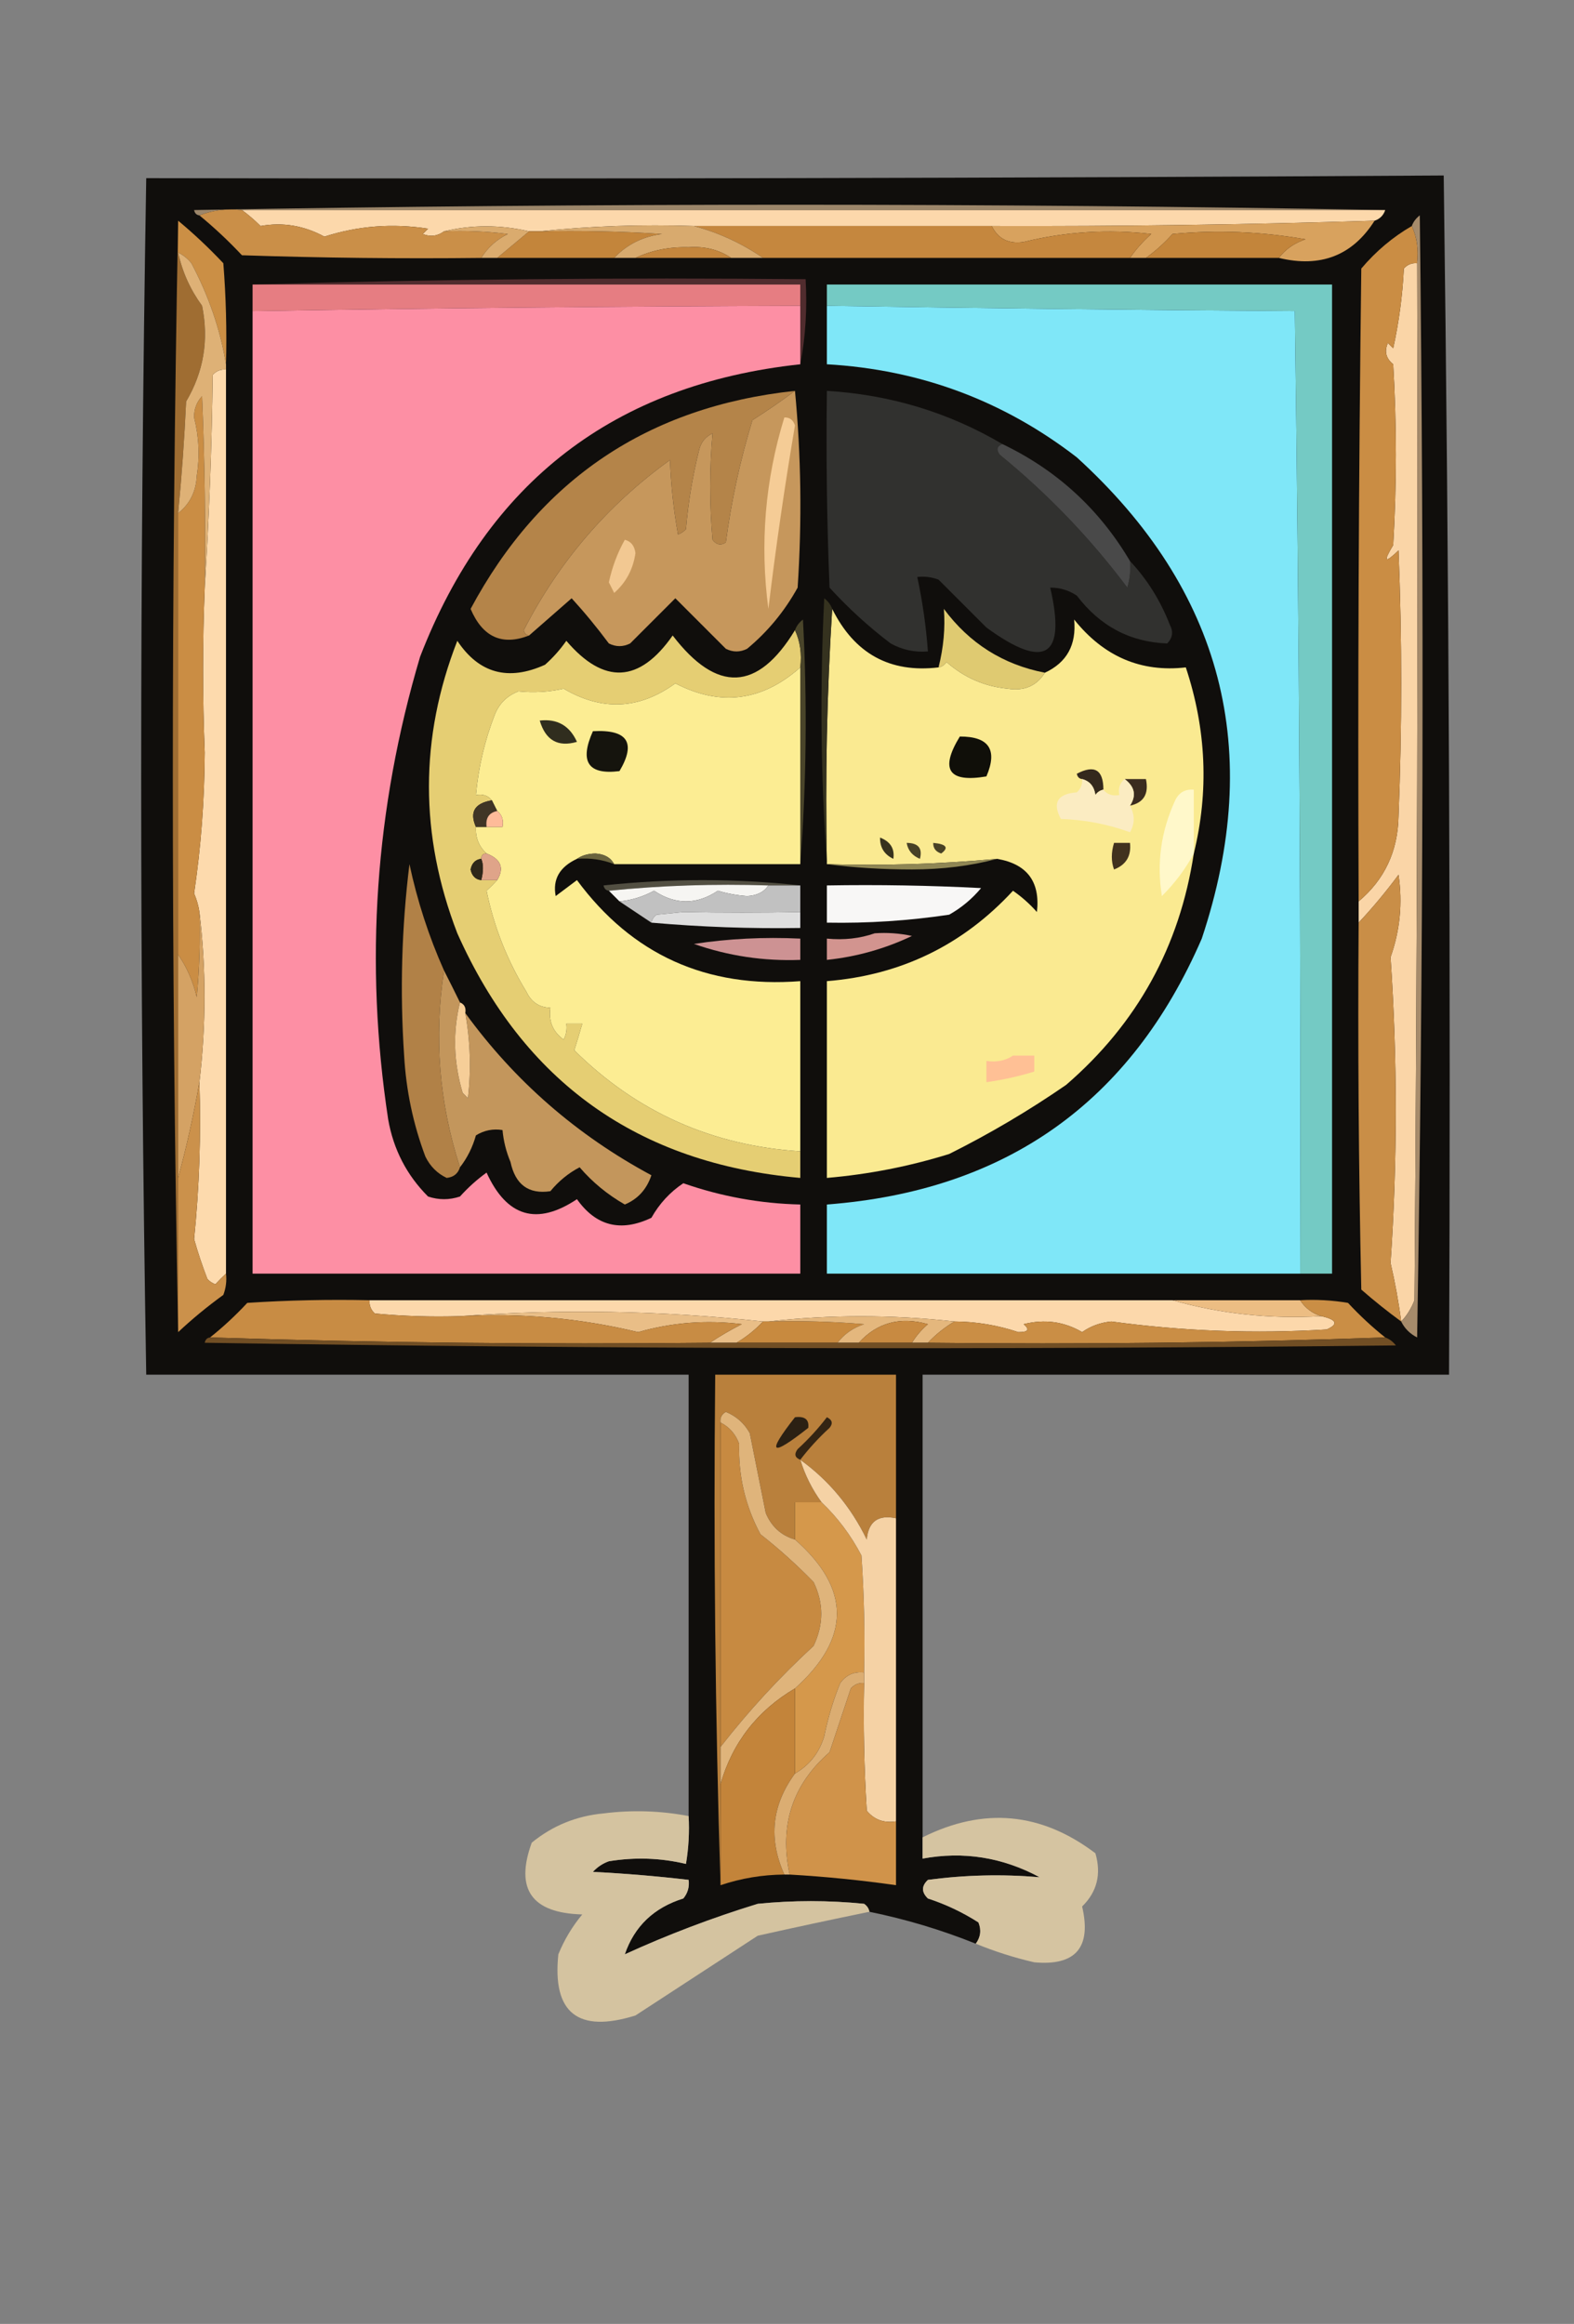 <?xml version="1.0" encoding="UTF-8"?>
<!DOCTYPE svg PUBLIC "-//W3C//DTD SVG 1.1//EN" "http://www.w3.org/Graphics/SVG/1.1/DTD/svg11.dtd">
<svg xmlns="http://www.w3.org/2000/svg" version="1.1" width="296px" height="437px" style="shape-rendering:geometricPrecision; text-rendering:geometricPrecision; image-rendering:optimizeQuality; fill-rule:evenodd; clip-rule:evenodd" xmlns:xlink="http://www.w3.org/1999/xlink">
<rect width="100%" height="100%" fill="#808080" stroke="none"/>
<g><path style="opacity:0.993" fill="#100e0c" d="M 173.5,345.5 C 173.5,346.833 173.5,348.167 173.5,349.5C 181.188,348.084 188.522,349.251 195.5,353C 188.475,352.402 181.475,352.569 174.5,353.5C 173.269,354.651 173.269,355.817 174.5,357C 177.864,358.099 181.03,359.599 184,361.5C 184.579,362.928 184.412,364.262 183.5,365.5C 177.028,362.899 170.362,360.899 163.5,359.5C 163.389,358.883 163.056,358.383 162.5,358C 155.833,357.333 149.167,357.333 142.5,358C 133.893,360.645 125.56,363.811 117.5,367.5C 119.302,362.229 122.968,358.729 128.5,357C 129.337,355.989 129.67,354.822 129.5,353.5C 123.533,352.802 117.533,352.302 111.5,352C 112.328,351.085 113.328,350.419 114.5,350C 119.419,349.198 124.252,349.365 129,350.5C 129.498,347.518 129.665,344.518 129.5,341.5C 129.5,313.833 129.5,286.167 129.5,258.5C 95.5,258.5 61.5,258.5 27.5,258.5C 26.235,183.567 26.235,108.567 27.5,33.5C 108.888,33.658 190.221,33.491 271.5,33C 272.498,108.096 272.832,183.262 272.5,258.5C 239.5,258.5 206.5,258.5 173.5,258.5C 173.5,287.5 173.5,316.5 173.5,345.5 Z"/></g>
<g><path style="opacity:1" fill="#9c866a" d="M 260.5,39.5 C 188.833,39.5 117.167,39.5 45.5,39.5C 42.615,39.194 39.948,39.527 37.5,40.5C 36.957,40.44 36.624,40.107 36.5,39.5C 111.332,38.168 185.999,38.168 260.5,39.5 Z"/></g>
<g><path style="opacity:1" fill="#fcd8ab" d="M 45.5,39.5 C 117.167,39.5 188.833,39.5 260.5,39.5C 260.167,40.5 259.5,41.167 258.5,41.5C 234.507,42.243 210.507,42.577 186.5,42.5C 167.833,42.5 149.167,42.5 130.5,42.5C 120.652,42.173 110.986,42.506 101.5,43.5C 100.833,43.5 100.167,43.5 99.5,43.5C 94.036,42.243 88.703,42.243 83.5,43.5C 82.262,44.412 80.928,44.579 79.5,44C 79.833,43.667 80.167,43.333 80.5,43C 73.829,41.965 67.329,42.465 61,44.5C 57.161,42.416 53.161,41.749 49,42.5C 47.855,41.364 46.688,40.364 45.5,39.5 Z"/></g>
<g><path style="opacity:1" fill="#d8a25e" d="M 258.5,41.5 C 254.344,48.056 248.344,50.39 240.5,48.5C 241.749,46.864 243.416,45.697 245.5,45C 237.214,43.546 228.881,43.213 220.5,44C 218.937,45.736 217.27,47.236 215.5,48.5C 214.5,48.5 213.5,48.5 212.5,48.5C 213.625,46.871 214.959,45.371 216.5,44C 208.369,43.063 200.369,43.563 192.5,45.5C 189.692,45.922 187.692,44.922 186.5,42.5C 210.507,42.577 234.507,42.243 258.5,41.5 Z"/></g>
<g><path style="opacity:1" fill="#ca8f48" d="M 37.5,40.5 C 39.948,39.527 42.615,39.194 45.5,39.5C 46.688,40.364 47.855,41.364 49,42.5C 53.161,41.749 57.161,42.416 61,44.5C 67.329,42.465 73.829,41.965 80.5,43C 80.167,43.333 79.833,43.667 79.5,44C 80.928,44.579 82.262,44.412 83.5,43.5C 87.514,43.334 91.514,43.501 95.5,44C 93.382,45.049 91.716,46.549 90.5,48.5C 75.496,48.667 60.496,48.5 45.5,48C 42.964,45.295 40.297,42.795 37.5,40.5 Z"/></g>
<g><path style="opacity:1" fill="#c3853b" d="M 99.5,43.5 C 100.167,43.5 100.833,43.5 101.5,43.5C 109.174,43.334 116.841,43.5 124.5,44C 120.89,44.472 117.89,45.972 115.5,48.5C 108.167,48.5 100.833,48.5 93.5,48.5C 95.5,46.833 97.5,45.167 99.5,43.5 Z"/></g>
<g><path style="opacity:1" fill="#c5873e" d="M 130.5,42.5 C 149.167,42.5 167.833,42.5 186.5,42.5C 187.692,44.922 189.692,45.922 192.5,45.5C 200.369,43.563 208.369,43.063 216.5,44C 214.959,45.371 213.625,46.871 212.5,48.5C 189.5,48.5 166.5,48.5 143.5,48.5C 139.484,45.751 135.15,43.751 130.5,42.5 Z"/></g>
<g><path style="opacity:1" fill="#c3853b" d="M 240.5,48.5 C 232.167,48.5 223.833,48.5 215.5,48.5C 217.27,47.236 218.937,45.736 220.5,44C 228.881,43.213 237.214,43.546 245.5,45C 243.416,45.697 241.749,46.864 240.5,48.5 Z"/></g>
<g><path style="opacity:1" fill="#daab6e" d="M 83.5,43.5 C 88.703,42.243 94.036,42.243 99.5,43.5C 97.5,45.167 95.5,46.833 93.5,48.5C 92.5,48.5 91.5,48.5 90.5,48.5C 91.716,46.549 93.382,45.049 95.5,44C 91.514,43.501 87.514,43.334 83.5,43.5 Z"/></g>
<g><path style="opacity:1" fill="#d8aa6e" d="M 101.5,43.5 C 110.986,42.506 120.652,42.173 130.5,42.5C 135.15,43.751 139.484,45.751 143.5,48.5C 141.5,48.5 139.5,48.5 137.5,48.5C 135.193,46.953 132.527,46.286 129.5,46.5C 125.883,46.398 122.55,47.065 119.5,48.5C 118.167,48.5 116.833,48.5 115.5,48.5C 117.89,45.972 120.89,44.472 124.5,44C 116.841,43.5 109.174,43.334 101.5,43.5 Z"/></g>
<g><path style="opacity:1" fill="#c4863d" d="M 137.5,48.5 C 131.5,48.5 125.5,48.5 119.5,48.5C 122.55,47.065 125.883,46.398 129.5,46.5C 132.527,46.286 135.193,46.953 137.5,48.5 Z"/></g>
<g><path style="opacity:1" fill="#cb8f45" d="M 33.5,41.5 C 36.464,43.962 39.297,46.629 42,49.5C 42.499,55.825 42.666,62.158 42.5,68.5C 41.447,62.043 39.281,55.71 36,49.5C 35.292,48.62 34.458,47.953 33.5,47.5C 33.5,45.5 33.5,43.5 33.5,41.5 Z"/></g>
<g><path style="opacity:1" fill="#fad5a7" d="M 266.5,49.5 C 266.667,114.501 266.5,179.501 266,244.5C 265.392,246.066 264.558,247.4 263.5,248.5C 263.019,244.798 262.352,241.131 261.5,237.5C 262.803,218.361 262.803,199.194 261.5,180C 263.286,174.977 263.786,169.81 263,164.5C 260.636,167.69 258.136,170.69 255.5,173.5C 255.5,172.167 255.5,170.833 255.5,169.5C 260.378,165.404 262.878,160.071 263,153.5C 263.667,136.833 263.667,120.167 263,103.5C 260.412,106.001 260.078,105.668 262,102.5C 262.667,91.167 262.667,79.833 262,68.5C 260.635,67.407 260.301,66.074 261,64.5C 261.333,64.833 261.667,65.167 262,65.5C 263.085,60.563 263.752,55.563 264,50.5C 264.671,49.748 265.504,49.414 266.5,49.5 Z"/></g>
<g><path style="opacity:1" fill="#9f6d32" d="M 33.5,41.5 C 33.5,43.5 33.5,45.5 33.5,47.5C 34.28,51.127 35.78,54.46 38,57.5C 39.301,63.922 38.301,69.922 35,75.5C 34.675,82.525 34.175,89.525 33.5,96.5C 33.5,124.167 33.5,151.833 33.5,179.5C 33.5,193.5 33.5,207.5 33.5,221.5C 33.5,231.167 33.5,240.833 33.5,250.5C 32.167,180.833 32.167,111.167 33.5,41.5 Z"/></g>
<g><path style="opacity:1" fill="#ca8d44" d="M 265.5,42.5 C 266.468,44.607 266.802,46.941 266.5,49.5C 265.504,49.414 264.671,49.748 264,50.5C 263.752,55.563 263.085,60.563 262,65.5C 261.667,65.167 261.333,64.833 261,64.5C 260.301,66.074 260.635,67.407 262,68.5C 262.667,79.833 262.667,91.167 262,102.5C 260.078,105.668 260.412,106.001 263,103.5C 263.667,120.167 263.667,136.833 263,153.5C 262.878,160.071 260.378,165.404 255.5,169.5C 255.333,129.832 255.5,90.165 256,50.5C 258.747,47.246 261.914,44.58 265.5,42.5 Z"/></g>
<g><path style="opacity:1" fill="#512c2e" d="M 47.5,53.5 C 81.996,52.502 116.663,52.168 151.5,52.5C 151.821,58.026 151.488,63.359 150.5,68.5C 150.5,64.833 150.5,61.167 150.5,57.5C 150.5,56.167 150.5,54.833 150.5,53.5C 116.167,53.5 81.833,53.5 47.5,53.5 Z"/></g>
<g><path style="opacity:1" fill="#e67d82" d="M 47.5,53.5 C 81.833,53.5 116.167,53.5 150.5,53.5C 150.5,54.833 150.5,56.167 150.5,57.5C 116.164,57.608 81.831,57.941 47.5,58.5C 47.5,56.833 47.5,55.167 47.5,53.5 Z"/></g>
<g><path style="opacity:1" fill="#74cac4" d="M 244.5,239.5 C 244.668,179.163 244.334,118.829 243.5,58.5C 214.165,58.303 184.831,57.969 155.5,57.5C 155.5,56.167 155.5,54.833 155.5,53.5C 187.167,53.5 218.833,53.5 250.5,53.5C 250.5,115.5 250.5,177.5 250.5,239.5C 248.5,239.5 246.5,239.5 244.5,239.5 Z"/></g>
<g><path style="opacity:1" fill="#fd8fa4" d="M 150.5,57.5 C 150.5,61.167 150.5,64.833 150.5,68.5C 115.555,72.267 91.722,90.6 79,123.5C 70.522,152.054 68.522,181.054 73,210.5C 73.991,216.157 76.491,220.99 80.5,225C 82.5,225.667 84.5,225.667 86.5,225C 88.017,223.315 89.684,221.815 91.5,220.5C 95.311,228.85 100.978,230.517 108.5,225.5C 112.09,230.568 116.757,231.735 122.5,229C 124.005,226.33 126.005,224.164 128.5,222.5C 135.631,224.993 142.965,226.326 150.5,226.5C 150.5,230.833 150.5,235.167 150.5,239.5C 116.167,239.5 81.833,239.5 47.5,239.5C 47.5,179.167 47.5,118.833 47.5,58.5C 81.831,57.941 116.164,57.608 150.5,57.5 Z"/></g>
<g><path style="opacity:1" fill="#7fe7f8" d="M 155.5,57.5 C 184.831,57.969 214.165,58.303 243.5,58.5C 244.334,118.829 244.668,179.163 244.5,239.5C 214.833,239.5 185.167,239.5 155.5,239.5C 155.5,235.167 155.5,230.833 155.5,226.5C 189.161,223.938 212.661,207.272 226,176.5C 237.77,141.159 229.937,110.992 202.5,86C 188.69,75.339 173.023,69.506 155.5,68.5C 155.5,64.833 155.5,61.167 155.5,57.5 Z"/></g>
<g><path style="opacity:1" fill="#fddaad" d="M 42.5,69.5 C 42.5,126.167 42.5,182.833 42.5,239.5C 41.849,240.091 41.182,240.757 40.5,241.5C 39.914,241.291 39.414,240.957 39,240.5C 38.04,238.02 37.207,235.52 36.5,233C 37.486,223.25 37.819,213.416 37.5,203.5C 38.774,192.693 38.774,182.026 37.5,171.5C 37.322,170.305 36.989,169.138 36.5,168C 37.791,159.291 38.458,150.458 38.5,141.5C 38.083,131.065 38.083,120.732 38.5,110.5C 39.331,97.34 39.831,84.006 40,70.5C 40.671,69.748 41.504,69.414 42.5,69.5 Z"/></g>
<g><path style="opacity:1" fill="#b48449" d="M 149.5,73.5 C 146.924,75.421 144.257,77.255 141.5,79C 139.188,86.577 137.521,94.243 136.5,102C 135.551,102.617 134.718,102.451 134,101.5C 133.416,94.756 133.416,88.089 134,81.5C 132.701,82.09 131.868,83.09 131.5,84.5C 130.259,89.431 129.425,94.431 129,99.5C 128.586,99.957 128.086,100.291 127.5,100.5C 126.672,95.868 126.172,91.202 126,86.5C 114.271,94.955 105.104,105.622 98.5,118.5C 98.624,119.107 98.957,119.44 99.5,119.5C 94.424,121.47 90.757,119.803 88.5,114.5C 101.563,90.117 121.897,76.45 149.5,73.5 Z"/></g>
<g><path style="opacity:1" fill="#c6975c" d="M 149.5,73.5 C 150.66,85.66 150.827,97.993 150,110.5C 147.528,114.966 144.362,118.799 140.5,122C 139.167,122.667 137.833,122.667 136.5,122C 133.294,118.794 130.127,115.627 127,112.5C 124.233,115.267 121.4,118.1 118.5,121C 117.167,121.667 115.833,121.667 114.5,121C 112.265,117.995 109.932,115.162 107.5,112.5C 104.821,114.848 102.154,117.181 99.5,119.5C 98.957,119.44 98.624,119.107 98.5,118.5C 105.104,105.622 114.271,94.955 126,86.5C 126.172,91.202 126.672,95.868 127.5,100.5C 128.086,100.291 128.586,99.957 129,99.5C 129.425,94.431 130.259,89.431 131.5,84.5C 131.868,83.09 132.701,82.09 134,81.5C 133.416,88.089 133.416,94.756 134,101.5C 134.718,102.451 135.551,102.617 136.5,102C 137.521,94.243 139.188,86.577 141.5,79C 144.257,77.255 146.924,75.421 149.5,73.5 Z"/></g>
<g><path style="opacity:1" fill="#31312f" d="M 188.5,83.5 C 187.475,83.897 187.308,84.563 188,85.5C 197.038,92.87 205.038,101.204 212,110.5C 212.494,108.866 212.66,107.199 212.5,105.5C 215.726,108.93 218.226,112.93 220,117.5C 220.684,118.784 220.517,119.951 219.5,121C 212.525,120.739 206.858,117.739 202.5,112C 200.975,110.991 199.308,110.491 197.5,110.5C 200.53,123.557 196.53,126.057 185.5,118C 182.5,115 179.5,112 176.5,109C 175.207,108.51 173.873,108.343 172.5,108.5C 173.487,113.117 174.154,117.784 174.5,122.5C 172.011,122.702 169.677,122.202 167.5,121C 163.367,117.869 159.534,114.369 156,110.5C 155.5,98.171 155.333,85.838 155.5,73.5C 167.403,74.22 178.403,77.554 188.5,83.5 Z"/></g>
<g><path style="opacity:1" fill="#494949" d="M 188.5,83.5 C 198.729,88.395 206.729,95.728 212.5,105.5C 212.66,107.199 212.494,108.866 212,110.5C 205.038,101.204 197.038,92.87 188,85.5C 187.308,84.563 187.475,83.897 188.5,83.5 Z"/></g>
<g><path style="opacity:1" fill="#ca8d44" d="M 38.5,110.5 C 38.083,120.732 38.083,131.065 38.5,141.5C 38.458,150.458 37.791,159.291 36.5,168C 36.989,169.138 37.322,170.305 37.5,171.5C 37.666,176.844 37.499,182.177 37,187.5C 36.295,184.524 35.129,181.858 33.5,179.5C 33.5,151.833 33.5,124.167 33.5,96.5C 35.694,94.779 36.861,92.445 37,89.5C 37.581,85.811 37.415,82.144 36.5,78.5C 36.477,76.933 36.977,75.6 38,74.5C 38.5,86.495 38.666,98.495 38.5,110.5 Z"/></g>
<g><path style="opacity:1" fill="#f5cc96" d="M 147.5,78.5 C 148.497,78.47 149.164,78.97 149.5,80C 147.555,91.448 145.888,102.948 144.5,114.5C 142.877,102.283 143.877,90.283 147.5,78.5 Z"/></g>
<g><path style="opacity:1" fill="#deb176" d="M 33.5,47.5 C 34.458,47.953 35.292,48.62 36,49.5C 39.281,55.71 41.447,62.043 42.5,68.5C 42.5,68.833 42.5,69.167 42.5,69.5C 41.504,69.414 40.671,69.748 40,70.5C 39.831,84.006 39.331,97.34 38.5,110.5C 38.666,98.495 38.5,86.495 38,74.5C 36.977,75.6 36.477,76.933 36.5,78.5C 37.415,82.144 37.581,85.811 37,89.5C 36.861,92.445 35.694,94.779 33.5,96.5C 34.175,89.525 34.675,82.525 35,75.5C 38.301,69.922 39.301,63.922 38,57.5C 35.78,54.46 34.28,51.127 33.5,47.5 Z"/></g>
<g><path style="opacity:1" fill="#f2c892" d="M 117.5,101.5 C 118.649,101.791 119.316,102.624 119.5,104C 119.069,107.031 117.736,109.531 115.5,111.5C 115.167,110.833 114.833,110.167 114.5,109.5C 115.122,106.626 116.122,103.96 117.5,101.5 Z"/></g>
<g><path style="opacity:1" fill="#a68b6b" d="M 263.5,248.5 C 264.558,247.4 265.392,246.066 266,244.5C 266.5,179.501 266.667,114.501 266.5,49.5C 266.802,46.941 266.468,44.607 265.5,42.5C 265.783,41.711 266.283,41.044 267,40.5C 267.833,110.836 267.667,181.169 266.5,251.5C 265.145,250.812 264.145,249.812 263.5,248.5 Z"/></g>
<g><path style="opacity:1" fill="#dfca71" d="M 196.5,126.5 C 194.944,128.988 192.611,129.988 189.5,129.5C 185.186,129.097 181.353,127.43 178,124.5C 177.617,125.056 177.117,125.389 176.5,125.5C 177.446,121.723 177.78,118.056 177.5,114.5C 182.304,120.98 188.638,124.98 196.5,126.5 Z"/></g>
<g><path style="opacity:1" fill="#e5ce73" d="M 149.5,118.5 C 150.468,120.607 150.802,122.941 150.5,125.5C 143.303,131.879 135.47,132.879 127,128.5C 120.229,133.418 113.229,133.752 106,129.5C 103.21,130.132 100.377,130.298 97.5,130C 95.333,130.833 93.833,132.333 93,134.5C 91.131,139.345 89.965,144.345 89.5,149.5C 90.791,149.263 91.791,149.596 92.5,150.5C 89.259,151.037 88.259,152.704 89.5,155.5C 89.391,157.514 90.058,159.18 91.5,160.5C 90.833,160.5 90.5,160.833 90.5,161.5C 89.414,161.62 88.747,162.287 88.5,163.5C 88.747,164.713 89.414,165.38 90.5,165.5C 91.5,165.5 92.5,165.5 93.5,165.5C 92.909,166.151 92.243,166.818 91.5,167.5C 92.879,174.262 95.379,180.595 99,186.5C 99.908,188.439 101.408,189.439 103.5,189.5C 103.128,192.022 103.961,194.022 106,195.5C 106.483,194.552 106.649,193.552 106.5,192.5C 107.5,192.5 108.5,192.5 109.5,192.5C 108.987,194.29 108.487,195.956 108,197.5C 119.731,209.113 133.898,215.446 150.5,216.5C 150.5,218.167 150.5,219.833 150.5,221.5C 119.983,218.817 98.483,203.483 86,175.5C 78.889,157.055 78.889,138.722 86,120.5C 90.073,126.63 95.573,128.13 102.5,125C 104.019,123.649 105.352,122.149 106.5,120.5C 113.572,128.784 120.239,128.45 126.5,119.5C 134.817,130.358 142.483,130.025 149.5,118.5 Z"/></g>
<g><path style="opacity:1" fill="#faea91" d="M 156.5,114.5 C 160.692,122.925 167.358,126.592 176.5,125.5C 177.117,125.389 177.617,125.056 178,124.5C 181.353,127.43 185.186,129.097 189.5,129.5C 192.611,129.988 194.944,128.988 196.5,126.5C 200.629,124.586 202.463,121.252 202,116.5C 207.57,123.467 214.57,126.467 223,125.5C 226.864,137.172 227.364,148.839 224.5,160.5C 221.853,177.961 213.853,192.461 200.5,204C 193.496,208.837 186.163,213.171 178.5,217C 170.991,219.335 163.324,220.835 155.5,221.5C 155.5,209.167 155.5,196.833 155.5,184.5C 169.402,183.382 181.069,177.715 190.5,167.5C 192.149,168.648 193.649,169.981 195,171.5C 195.649,165.796 193.149,162.462 187.5,161.5C 176.915,162.476 166.248,162.809 155.5,162.5C 155.17,146.325 155.504,130.325 156.5,114.5 Z"/></g>
<g><path style="opacity:1" fill="#4a452a" d="M 150.5,162.5 C 150.5,150.167 150.5,137.833 150.5,125.5C 150.802,122.941 150.468,120.607 149.5,118.5C 149.783,117.711 150.283,117.044 151,116.5C 151.828,132.006 151.661,147.339 150.5,162.5 Z"/></g>
<g><path style="opacity:1" fill="#fced93" d="M 150.5,125.5 C 150.5,137.833 150.5,150.167 150.5,162.5C 138.833,162.5 127.167,162.5 115.5,162.5C 114.848,161.275 113.681,160.608 112,160.5C 110.615,160.514 109.449,160.848 108.5,161.5C 105.235,163.022 103.902,165.355 104.5,168.5C 105.833,167.5 107.167,166.5 108.5,165.5C 118.866,179.524 132.866,185.858 150.5,184.5C 150.5,195.167 150.5,205.833 150.5,216.5C 133.898,215.446 119.731,209.113 108,197.5C 108.487,195.956 108.987,194.29 109.5,192.5C 108.5,192.5 107.5,192.5 106.5,192.5C 106.649,193.552 106.483,194.552 106,195.5C 103.961,194.022 103.128,192.022 103.5,189.5C 101.408,189.439 99.908,188.439 99,186.5C 95.379,180.595 92.879,174.262 91.5,167.5C 92.243,166.818 92.909,166.151 93.5,165.5C 94.867,163.21 94.2,161.544 91.5,160.5C 90.058,159.18 89.391,157.514 89.5,155.5C 90.167,155.5 90.833,155.5 91.5,155.5C 92.5,155.5 93.5,155.5 94.5,155.5C 94.737,154.209 94.404,153.209 93.5,152.5C 93.167,151.833 92.833,151.167 92.5,150.5C 91.791,149.596 90.791,149.263 89.5,149.5C 89.965,144.345 91.131,139.345 93,134.5C 93.833,132.333 95.333,130.833 97.5,130C 100.377,130.298 103.21,130.132 106,129.5C 113.229,133.752 120.229,133.418 127,128.5C 135.47,132.879 143.303,131.879 150.5,125.5 Z"/></g>
<g><path style="opacity:1" fill="#35321f" d="M 156.5,114.5 C 155.504,130.325 155.17,146.325 155.5,162.5C 154.338,146.005 154.172,129.338 155,112.5C 155.717,113.044 156.217,113.711 156.5,114.5 Z"/></g>
<g><path style="opacity:1" fill="#302d1e" d="M 101.5,135.5 C 104.792,135.12 107.125,136.453 108.5,139.5C 104.929,140.544 102.596,139.211 101.5,135.5 Z"/></g>
<g><path style="opacity:1" fill="#15140d" d="M 111.5,137.5 C 118.004,137.138 119.671,139.638 116.5,145C 110.593,145.746 108.927,143.246 111.5,137.5 Z"/></g>
<g><path style="opacity:1" fill="#100f09" d="M 180.5,138.5 C 185.984,138.481 187.65,140.981 185.5,146C 178.369,147.211 176.702,144.711 180.5,138.5 Z"/></g>
<g><path style="opacity:1" fill="#34291d" d="M 207.5,148.5 C 206.883,148.611 206.383,148.944 206,149.5C 205.764,147.881 204.931,146.881 203.5,146.5C 202.957,146.44 202.624,146.107 202.5,145.5C 205.833,143.748 207.499,144.748 207.5,148.5 Z"/></g>
<g><path style="opacity:1" fill="#3b2c1f" d="M 211.5,146.5 C 212.833,146.5 214.167,146.5 215.5,146.5C 216.084,149.285 215.084,150.952 212.5,151.5C 213.734,149.602 213.401,147.935 211.5,146.5 Z"/></g>
<g><path style="opacity:1" fill="#fbecc2" d="M 203.5,146.5 C 204.931,146.881 205.764,147.881 206,149.5C 206.383,148.944 206.883,148.611 207.5,148.5C 208.209,149.404 209.209,149.737 210.5,149.5C 210.263,148.209 210.596,147.209 211.5,146.5C 213.401,147.935 213.734,149.602 212.5,151.5C 213.434,153.239 213.434,154.905 212.5,156.5C 208.318,154.978 203.985,154.145 199.5,154C 197.87,150.938 198.87,149.271 202.5,149C 203.252,148.329 203.586,147.496 203.5,146.5 Z"/></g>
<g><path style="opacity:1" fill="#fff8ca" d="M 224.5,160.5 C 222.941,163.407 220.941,166.074 218.5,168.5C 217.493,162.316 218.326,156.316 221,150.5C 221.71,149.027 222.876,148.36 224.5,148.5C 224.5,152.5 224.5,156.5 224.5,160.5 Z"/></g>
<g><path style="opacity:1" fill="#403525" d="M 92.5,150.5 C 92.833,151.167 93.167,151.833 93.5,152.5C 91.952,152.821 91.285,153.821 91.5,155.5C 90.833,155.5 90.167,155.5 89.5,155.5C 88.259,152.704 89.259,151.037 92.5,150.5 Z"/></g>
<g><path style="opacity:1" fill="#febb99" d="M 93.5,152.5 C 94.404,153.209 94.737,154.209 94.5,155.5C 93.5,155.5 92.5,155.5 91.5,155.5C 91.285,153.821 91.952,152.821 93.5,152.5 Z"/></g>
<g><path style="opacity:1" fill="#484125" d="M 175.5,158.5 C 177.983,158.73 178.483,159.397 177,160.5C 175.97,160.164 175.47,159.497 175.5,158.5 Z"/></g>
<g><path style="opacity:1" fill="#37321d" d="M 165.5,157.5 C 167.446,158.254 168.279,159.588 168,161.5C 166.294,160.692 165.461,159.359 165.5,157.5 Z"/></g>
<g><path style="opacity:1" fill="#484126" d="M 170.5,158.5 C 172.686,158.511 173.519,159.511 173,161.5C 171.583,160.922 170.75,159.922 170.5,158.5 Z"/></g>
<g><path style="opacity:1" fill="#6a643e" d="M 108.5,161.5 C 109.449,160.848 110.615,160.514 112,160.5C 113.681,160.608 114.848,161.275 115.5,162.5C 113.283,161.631 110.95,161.298 108.5,161.5 Z"/></g>
<g><path style="opacity:1" fill="#41321e" d="M 209.5,158.5 C 210.5,158.5 211.5,158.5 212.5,158.5C 212.773,160.958 211.773,162.625 209.5,163.5C 208.948,161.997 208.948,160.331 209.5,158.5 Z"/></g>
<g><path style="opacity:1" fill="#dfa489" d="M 90.5,161.5 C 90.5,160.833 90.833,160.5 91.5,160.5C 94.2,161.544 94.867,163.21 93.5,165.5C 92.5,165.5 91.5,165.5 90.5,165.5C 90.926,163.861 90.926,162.528 90.5,161.5 Z"/></g>
<g><path style="opacity:1" fill="#8f8654" d="M 187.5,161.5 C 182.544,162.828 177.211,163.495 171.5,163.5C 165.989,163.499 160.656,163.166 155.5,162.5C 166.248,162.809 176.915,162.476 187.5,161.5 Z"/></g>
<g><path style="opacity:1" fill="#2f2819" d="M 90.5,161.5 C 90.926,162.528 90.926,163.861 90.5,165.5C 89.414,165.38 88.747,164.713 88.5,163.5C 88.747,162.287 89.414,161.62 90.5,161.5 Z"/></g>
<g><path style="opacity:1" fill="#524f42" d="M 150.5,166.5 C 148.5,166.5 146.5,166.5 144.5,166.5C 134.319,166.173 124.319,166.506 114.5,167.5C 113.957,167.44 113.624,167.107 113.5,166.5C 125.994,165.175 138.327,165.175 150.5,166.5 Z"/></g>
<g><path style="opacity:1" fill="#f6f5f2" d="M 144.5,166.5 C 143.666,167.748 142.333,168.415 140.5,168.5C 138.625,168.37 136.792,168.037 135,167.5C 131,170.167 127,170.167 123,167.5C 120.953,168.609 118.787,169.276 116.5,169.5C 115.833,168.833 115.167,168.167 114.5,167.5C 124.319,166.506 134.319,166.173 144.5,166.5 Z"/></g>
<g><path style="opacity:1" fill="#f8f7f6" d="M 155.5,166.5 C 165.172,166.334 174.839,166.5 184.5,167C 182.792,169.043 180.792,170.71 178.5,172C 170.875,173.142 163.208,173.642 155.5,173.5C 155.5,171.167 155.5,168.833 155.5,166.5 Z"/></g>
<g><path style="opacity:1" fill="#b18147" d="M 83.5,182.5 C 81.583,195.076 82.583,207.409 86.5,219.5C 86.134,220.695 85.301,221.361 84,221.5C 82.233,220.66 80.899,219.327 80,217.5C 77.703,211.393 76.37,205.059 76,198.5C 75.192,186.465 75.525,174.465 77,162.5C 78.477,169.429 80.643,176.095 83.5,182.5 Z"/></g>
<g><path style="opacity:1" fill="#c1c1c1" d="M 144.5,166.5 C 146.5,166.5 148.5,166.5 150.5,166.5C 150.5,168.167 150.5,169.833 150.5,171.5C 143.263,171.643 135.93,171.643 128.5,171.5C 126.833,171.667 125.167,171.833 123.5,172C 122.944,172.383 122.611,172.883 122.5,173.5C 120.463,172.154 118.463,170.82 116.5,169.5C 118.787,169.276 120.953,168.609 123,167.5C 127,170.167 131,170.167 135,167.5C 136.792,168.037 138.625,168.37 140.5,168.5C 142.333,168.415 143.666,167.748 144.5,166.5 Z"/></g>
<g><path style="opacity:1" fill="#dedede" d="M 150.5,171.5 C 150.5,172.5 150.5,173.5 150.5,174.5C 141.143,174.65 131.809,174.317 122.5,173.5C 122.611,172.883 122.944,172.383 123.5,172C 125.167,171.833 126.833,171.667 128.5,171.5C 135.93,171.643 143.263,171.643 150.5,171.5 Z"/></g>
<g><path style="opacity:1" fill="#d2948f" d="M 164.5,175.5 C 166.857,175.337 169.19,175.503 171.5,176C 166.416,178.417 161.082,179.917 155.5,180.5C 155.5,179.167 155.5,177.833 155.5,176.5C 158.713,176.81 161.713,176.477 164.5,175.5 Z"/></g>
<g><path style="opacity:1" fill="#cd9293" d="M 130.5,177.5 C 136.979,176.509 143.646,176.176 150.5,176.5C 150.5,177.833 150.5,179.167 150.5,180.5C 143.626,180.761 136.96,179.761 130.5,177.5 Z"/></g>
<g><path style="opacity:1" fill="#c3965c" d="M 83.5,182.5 C 84.529,184.517 85.529,186.517 86.5,188.5C 85.13,194.072 85.297,199.739 87,205.5C 87.333,205.833 87.667,206.167 88,206.5C 88.609,201.139 88.442,195.805 87.5,190.5C 96.796,203.29 108.463,213.457 122.5,221C 121.614,223.647 119.948,225.48 117.5,226.5C 114.247,224.643 111.414,222.31 109,219.5C 106.888,220.608 105.054,222.108 103.5,224C 99.412,224.604 96.912,222.77 96,218.5C 95.187,216.564 94.687,214.564 94.5,212.5C 92.712,212.215 91.045,212.548 89.5,213.5C 88.871,215.741 87.871,217.741 86.5,219.5C 82.583,207.409 81.583,195.076 83.5,182.5 Z"/></g>
<g><path style="opacity:1" fill="#f6ce98" d="M 86.5,188.5 C 87.338,188.842 87.672,189.508 87.5,190.5C 88.442,195.805 88.609,201.139 88,206.5C 87.667,206.167 87.333,205.833 87,205.5C 85.297,199.739 85.13,194.072 86.5,188.5 Z"/></g>
<g><path style="opacity:1" fill="#ffc095" d="M 190.5,198.5 C 191.833,198.5 193.167,198.5 194.5,198.5C 194.5,199.5 194.5,200.5 194.5,201.5C 191.564,202.406 188.564,203.072 185.5,203.5C 185.5,202.167 185.5,200.833 185.5,199.5C 187.415,199.784 189.081,199.451 190.5,198.5 Z"/></g>
<g><path style="opacity:1" fill="#d4a264" d="M 37.5,171.5 C 38.774,182.026 38.774,192.693 37.5,203.5C 36.444,209.558 35.111,215.558 33.5,221.5C 33.5,207.5 33.5,193.5 33.5,179.5C 35.129,181.858 36.295,184.524 37,187.5C 37.499,182.177 37.666,176.844 37.5,171.5 Z"/></g>
<g><path style="opacity:1" fill="#cb914b" d="M 37.5,203.5 C 37.819,213.416 37.486,223.25 36.5,233C 37.207,235.52 38.04,238.02 39,240.5C 39.414,240.957 39.914,241.291 40.5,241.5C 41.182,240.757 41.849,240.091 42.5,239.5C 42.657,240.873 42.49,242.207 42,243.5C 39.002,245.668 36.169,248.001 33.5,250.5C 33.5,240.833 33.5,231.167 33.5,221.5C 35.111,215.558 36.444,209.558 37.5,203.5 Z"/></g>
<g><path style="opacity:1" fill="#c98e47" d="M 263.5,248.5 C 260.939,246.629 258.439,244.629 256,242.5C 255.5,219.502 255.333,196.502 255.5,173.5C 258.136,170.69 260.636,167.69 263,164.5C 263.786,169.81 263.286,174.977 261.5,180C 262.803,199.194 262.803,218.361 261.5,237.5C 262.352,241.131 263.019,244.798 263.5,248.5 Z"/></g>
<g><path style="opacity:1" fill="#fcd8ab" d="M 69.5,244.5 C 119.833,244.5 170.167,244.5 220.5,244.5C 229.486,247.057 238.819,248.057 248.5,247.5C 251.408,248.159 251.742,248.993 249.5,250C 235.951,250.832 222.451,250.332 209,248.5C 206.95,248.691 205.117,249.358 203.5,250.5C 200.111,248.51 196.444,248.01 192.5,249C 193.706,250.018 193.373,250.518 191.5,250.5C 187.6,249.191 183.6,248.524 179.5,248.5C 167.705,247.199 156.039,247.199 144.5,248.5C 144.167,248.5 143.833,248.5 143.5,248.5C 124.397,246.446 105.397,246.113 86.5,247.5C 81.156,247.666 75.823,247.499 70.5,247C 69.748,246.329 69.414,245.496 69.5,244.5 Z"/></g>
<g><path style="opacity:1" fill="#e9be87" d="M 86.5,247.5 C 105.397,246.113 124.397,246.446 143.5,248.5C 142.016,250.074 140.349,251.407 138.5,252.5C 136.833,252.5 135.167,252.5 133.5,252.5C 135.382,251.249 137.382,250.082 139.5,249C 132.89,248.175 126.39,248.675 120,250.5C 109.006,247.855 97.839,246.855 86.5,247.5 Z"/></g>
<g><path style="opacity:1" fill="#ecbd83" d="M 220.5,244.5 C 228.5,244.5 236.5,244.5 244.5,244.5C 245.448,245.978 246.781,246.978 248.5,247.5C 238.819,248.057 229.486,247.057 220.5,244.5 Z"/></g>
<g><path style="opacity:1" fill="#c88c44" d="M 69.5,244.5 C 69.414,245.496 69.748,246.329 70.5,247C 75.823,247.499 81.156,247.666 86.5,247.5C 97.839,246.855 109.006,247.855 120,250.5C 126.39,248.675 132.89,248.175 139.5,249C 137.382,250.082 135.382,251.249 133.5,252.5C 101.996,252.832 70.662,252.498 39.5,251.5C 41.964,249.539 44.297,247.372 46.5,245C 54.159,244.5 61.826,244.334 69.5,244.5 Z"/></g>
<g><path style="opacity:1" fill="#c88a3f" d="M 143.5,248.5 C 143.833,248.5 144.167,248.5 144.5,248.5C 150.509,248.334 156.509,248.501 162.5,249C 160.416,249.697 158.749,250.864 157.5,252.5C 151.167,252.5 144.833,252.5 138.5,252.5C 140.349,251.407 142.016,250.074 143.5,248.5 Z"/></g>
<g><path style="opacity:1" fill="#e4b77d" d="M 144.5,248.5 C 156.039,247.199 167.705,247.199 179.5,248.5C 177.651,249.593 175.984,250.926 174.5,252.5C 173.5,252.5 172.5,252.5 171.5,252.5C 172.29,251.206 173.29,250.039 174.5,249C 169.284,247.539 164.95,248.705 161.5,252.5C 160.167,252.5 158.833,252.5 157.5,252.5C 158.749,250.864 160.416,249.697 162.5,249C 156.509,248.501 150.509,248.334 144.5,248.5 Z"/></g>
<g><path style="opacity:1" fill="#c88a41" d="M 171.5,252.5 C 168.167,252.5 164.833,252.5 161.5,252.5C 164.95,248.705 169.284,247.539 174.5,249C 173.29,250.039 172.29,251.206 171.5,252.5 Z"/></g>
<g><path style="opacity:1" fill="#ca8e45" d="M 244.5,244.5 C 247.518,244.335 250.518,244.502 253.5,245C 255.703,247.372 258.037,249.539 260.5,251.5C 232.005,252.498 203.338,252.831 174.5,252.5C 175.984,250.926 177.651,249.593 179.5,248.5C 183.6,248.524 187.6,249.191 191.5,250.5C 193.373,250.518 193.706,250.018 192.5,249C 196.444,248.01 200.111,248.51 203.5,250.5C 205.117,249.358 206.95,248.691 209,248.5C 222.451,250.332 235.951,250.832 249.5,250C 251.742,248.993 251.408,248.159 248.5,247.5C 246.781,246.978 245.448,245.978 244.5,244.5 Z"/></g>
<g><path style="opacity:1" fill="#714e24" d="M 39.5,251.5 C 70.662,252.498 101.996,252.832 133.5,252.5C 135.167,252.5 136.833,252.5 138.5,252.5C 144.833,252.5 151.167,252.5 157.5,252.5C 158.833,252.5 160.167,252.5 161.5,252.5C 164.833,252.5 168.167,252.5 171.5,252.5C 172.5,252.5 173.5,252.5 174.5,252.5C 203.338,252.831 232.005,252.498 260.5,251.5C 261.289,251.783 261.956,252.283 262.5,253C 187.831,253.833 113.164,253.667 38.5,252.5C 38.624,251.893 38.957,251.56 39.5,251.5 Z"/></g>
<g><path style="opacity:1" fill="#b9803c" d="M 168.5,285.5 C 165.14,284.79 163.307,286.124 163,289.5C 160.015,283.363 155.849,278.363 150.5,274.5C 151.382,277.385 152.716,280.052 154.5,282.5C 152.833,282.5 151.167,282.5 149.5,282.5C 149.5,284.833 149.5,287.167 149.5,289.5C 146.909,288.746 145.076,287.079 144,284.5C 143,279.5 142,274.5 141,269.5C 139.972,267.639 138.472,266.305 136.5,265.5C 135.702,265.957 135.369,266.624 135.5,267.5C 135.5,287.833 135.5,308.167 135.5,328.5C 135.5,330.833 135.5,333.167 135.5,335.5C 135.5,341.833 135.5,348.167 135.5,354.5C 134.502,322.671 134.168,290.671 134.5,258.5C 145.833,258.5 157.167,258.5 168.5,258.5C 168.5,267.5 168.5,276.5 168.5,285.5 Z"/></g>
<g><path style="opacity:1" fill="#c78a41" d="M 135.5,267.5 C 137.173,268.343 138.34,269.676 139,271.5C 138.835,277.543 140.168,283.209 143,288.5C 146.522,291.266 149.855,294.266 153,297.5C 154.913,301.471 154.913,305.471 153,309.5C 146.621,315.377 140.787,321.711 135.5,328.5C 135.5,308.167 135.5,287.833 135.5,267.5 Z"/></g>
<g><path style="opacity:1" fill="#2b2013" d="M 149.5,266.5 C 151.355,266.272 152.188,266.939 152,268.5C 144.904,274.091 144.071,273.424 149.5,266.5 Z"/></g>
<g><path style="opacity:1" fill="#332413" d="M 150.5,274.5 C 149.475,274.103 149.308,273.437 150,272.5C 152.046,270.624 153.879,268.624 155.5,266.5C 156.521,267.002 156.688,267.668 156,268.5C 153.96,270.37 152.127,272.37 150.5,274.5 Z"/></g>
<g><path style="opacity:1" fill="#d5984b" d="M 154.5,282.5 C 157.521,285.366 160.021,288.7 162,292.5C 162.5,299.826 162.666,307.159 162.5,314.5C 160.61,314.297 159.11,314.963 158,316.5C 156.692,319.73 155.692,323.064 155,326.5C 154.065,329.595 152.231,331.929 149.5,333.5C 149.5,328.167 149.5,322.833 149.5,317.5C 160.022,308.057 160.022,298.724 149.5,289.5C 149.5,287.167 149.5,284.833 149.5,282.5C 151.167,282.5 152.833,282.5 154.5,282.5 Z"/></g>
<g><path style="opacity:1" fill="#f5d2a5" d="M 150.5,274.5 C 155.849,278.363 160.015,283.363 163,289.5C 163.307,286.124 165.14,284.79 168.5,285.5C 168.5,304.5 168.5,323.5 168.5,342.5C 166.234,342.859 164.401,342.192 163,340.5C 162.5,332.507 162.334,324.507 162.5,316.5C 162.5,315.833 162.5,315.167 162.5,314.5C 162.666,307.159 162.5,299.826 162,292.5C 160.021,288.7 157.521,285.366 154.5,282.5C 152.716,280.052 151.382,277.385 150.5,274.5 Z"/></g>
<g><path style="opacity:1" fill="#dfb47b" d="M 149.5,289.5 C 160.022,298.724 160.022,308.057 149.5,317.5C 142.418,321.685 137.751,327.685 135.5,335.5C 135.5,333.167 135.5,330.833 135.5,328.5C 140.787,321.711 146.621,315.377 153,309.5C 154.913,305.471 154.913,301.471 153,297.5C 149.855,294.266 146.522,291.266 143,288.5C 140.168,283.209 138.835,277.543 139,271.5C 138.34,269.676 137.173,268.343 135.5,267.5C 135.369,266.624 135.702,265.957 136.5,265.5C 138.472,266.305 139.972,267.639 141,269.5C 142,274.5 143,279.5 144,284.5C 145.076,287.079 146.909,288.746 149.5,289.5 Z"/></g>
<g><path style="opacity:1" fill="#d0934a" d="M 162.5,316.5 C 162.334,324.507 162.5,332.507 163,340.5C 164.401,342.192 166.234,342.859 168.5,342.5C 168.5,346.5 168.5,350.5 168.5,354.5C 161.864,353.552 155.197,352.885 148.5,352.5C 146.517,343.244 149.017,335.577 156,329.5C 157.335,325.489 158.669,321.489 160,317.5C 160.671,316.748 161.504,316.414 162.5,316.5 Z"/></g>
<g><path style="opacity:1" fill="#c3843a" d="M 149.5,317.5 C 149.5,322.833 149.5,328.167 149.5,333.5C 145.135,339.425 144.468,345.758 147.5,352.5C 143.382,352.53 139.382,353.197 135.5,354.5C 135.5,348.167 135.5,341.833 135.5,335.5C 137.751,327.685 142.418,321.685 149.5,317.5 Z"/></g>
<g><path style="opacity:1" fill="#dbad72" d="M 162.5,314.5 C 162.5,315.167 162.5,315.833 162.5,316.5C 161.504,316.414 160.671,316.748 160,317.5C 158.669,321.489 157.335,325.489 156,329.5C 149.017,335.577 146.517,343.244 148.5,352.5C 148.167,352.5 147.833,352.5 147.5,352.5C 144.468,345.758 145.135,339.425 149.5,333.5C 152.231,331.929 154.065,329.595 155,326.5C 155.692,323.064 156.692,319.73 158,316.5C 159.11,314.963 160.61,314.297 162.5,314.5 Z"/></g>
<g><path style="opacity:1" fill="#d4c3a0" d="M 129.5,341.5 C 129.665,344.518 129.498,347.518 129,350.5C 124.252,349.365 119.419,349.198 114.5,350C 113.328,350.419 112.328,351.085 111.5,352C 117.533,352.302 123.533,352.802 129.5,353.5C 129.67,354.822 129.337,355.989 128.5,357C 122.968,358.729 119.302,362.229 117.5,367.5C 125.56,363.811 133.893,360.645 142.5,358C 149.167,357.333 155.833,357.333 162.5,358C 163.056,358.383 163.389,358.883 163.5,359.5C 156.493,360.935 149.493,362.435 142.5,364C 134.833,369 127.167,374 119.5,379C 108.682,382.365 103.848,378.531 105,367.5C 106.123,364.751 107.623,362.251 109.5,360C 99.972,359.747 96.805,355.247 100,346.5C 103.914,343.305 108.414,341.471 113.5,341C 118.871,340.324 124.204,340.491 129.5,341.5 Z"/></g>
<g><path style="opacity:1" fill="#d5c4a1" d="M 183.5,365.5 C 184.412,364.262 184.579,362.928 184,361.5C 181.03,359.599 177.864,358.099 174.5,357C 173.269,355.817 173.269,354.651 174.5,353.5C 181.475,352.569 188.475,352.402 195.5,353C 188.522,349.251 181.188,348.084 173.5,349.5C 173.5,348.167 173.5,346.833 173.5,345.5C 184.969,339.774 195.803,340.774 206,348.5C 207.138,352.43 206.305,355.764 203.5,358.5C 205.293,366.203 202.293,369.703 194.5,369C 190.712,368.126 187.046,366.959 183.5,365.5 Z"/></g>
</svg>
